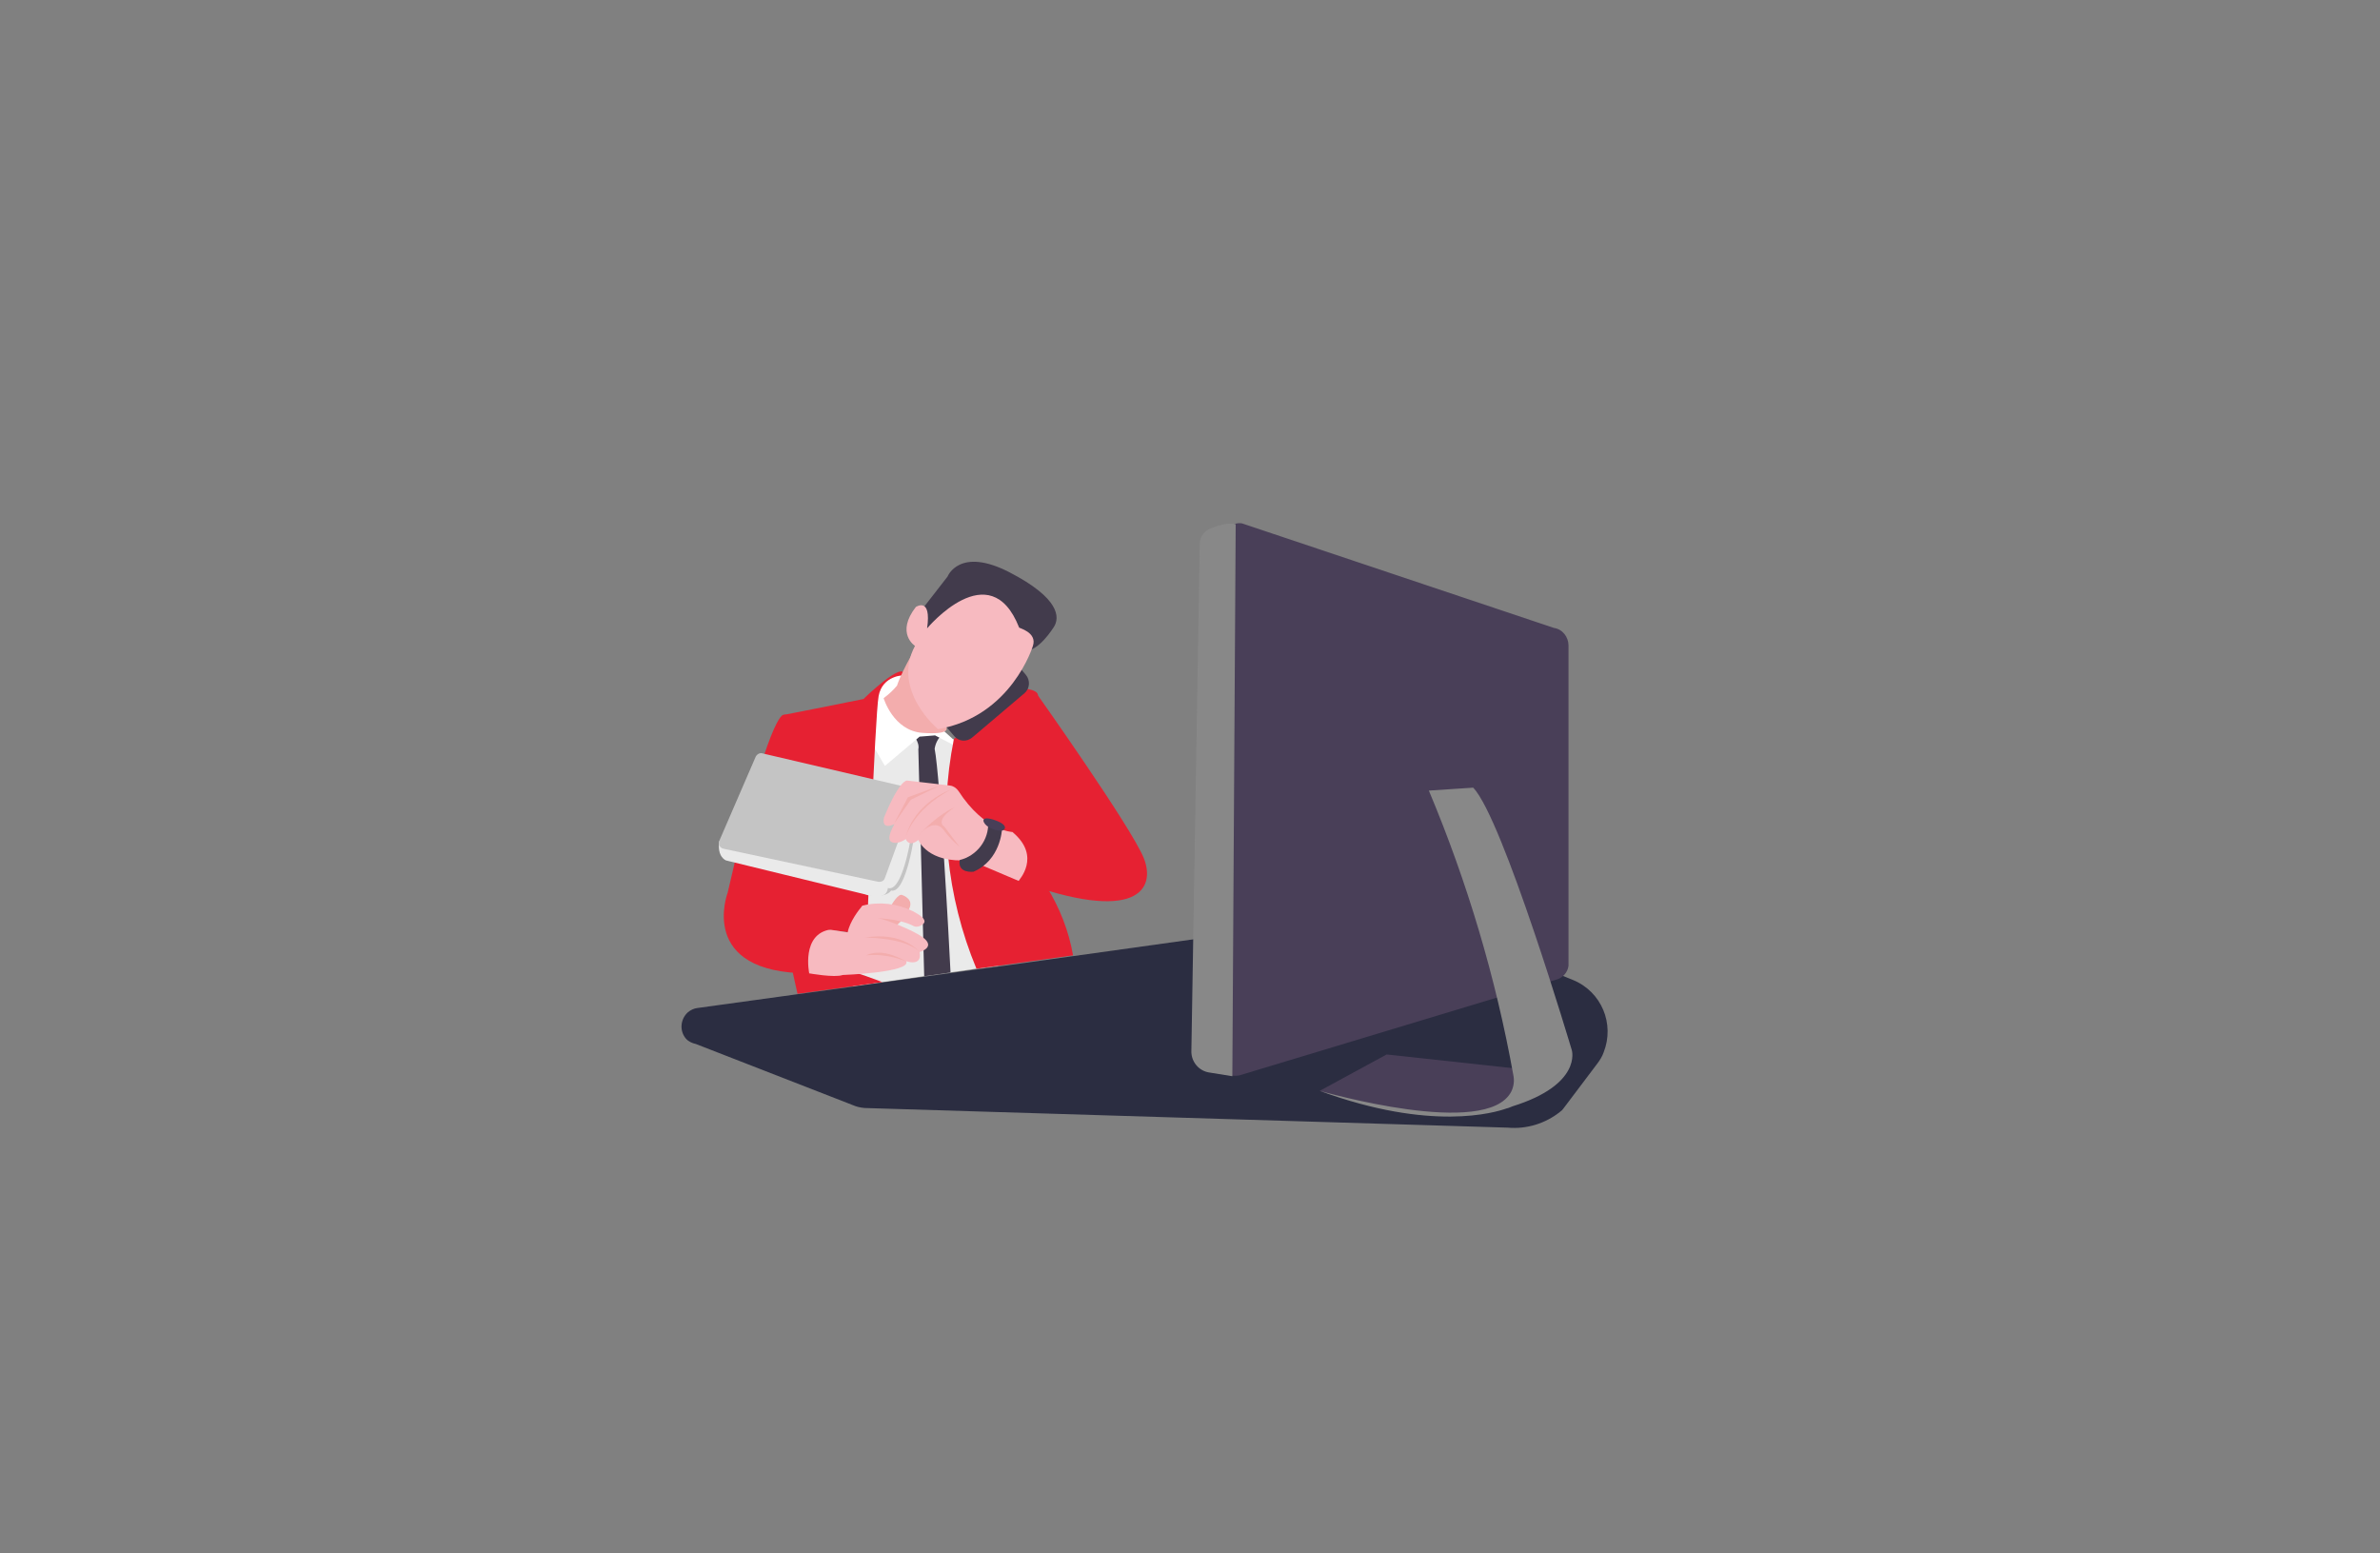<?xml version="1.0" encoding="utf-8"?>
<svg version="1.1" id="Layer_1" x="0px" y="0px" viewBox="0 0 221.6 144.6" style="enable-background:new 0 0 221.6 144.6;" xmlns="http://www.w3.org/2000/svg">
  <rect x="0" y="0" width="221.6" height="144.6" fill="#808080" stroke="none"/>
  <style type="text/css">
	.st0{fill:#EAEAEA;}
	.st1{fill:#E62132;}
	.st2{fill:#F3ADAD;}
	.st3{fill:#423B4C;}
	.st4{fill:#FFFFFF;}
	.st5{fill:#F7BAC0;}
	.st6{display:none;fill:#423B4C;}
	.st7{fill:#C4C4C4;}
	.st8{fill:#493F58;}
</style>
  <title>07</title>
  <g>
    <path class="st0" d="M 92.942 89.909 L 90.878 90.182 L 82.158 91.427 L 79.394 91.817 L 80.289 69.082 C 80.289 69.082 86.907 66.863 90.995 69.977 L 92.942 89.909 Z" style=""/>
    <path class="st1" d="M 82.158 91.427 L 74.255 92.518 L 73.632 89.715 C 75.695 88.936 81.029 90.999 82.158 91.427 Z" style=""/>
    <path class="st2" d="M 84.027 83.33 C 84.027 83.33 85.272 83.719 84.533 84.809 L 82.975 84.303 C 82.975 84.303 83.637 83.097 84.027 83.33 Z" style=""/>
    <path class="st2" d="M 84.221 85.276 C 84.221 85.276 83.637 86.367 82.82 86.367 C 82.002 86.367 81.418 85.433 81.418 85.433 L 83.131 84.965 L 84.221 85.276 Z" style=""/>
    <path class="st3" d="M 88.503 90.532 L 86.051 90.882 L 85.506 69.743 C 85.662 69.082 84.922 68.264 84.922 68.264 L 87.724 68.381 C 87.336 68.732 87.102 69.198 87.024 69.705 C 87.53 72.274 88.386 87.963 88.503 90.532 Z" style=""/>
    <path class="st4" d="M 84.027 62.892 L 83.832 64.41 L 88.776 68.848 L 88.776 69.354 L 87.063 68.459 L 85.623 68.575 L 82.392 71.301 L 80.756 68.498 C 80.756 68.498 81.301 62.308 84.027 62.892 Z" style=""/>
    <path class="st1" d="M 84.182 62.853 C 84.182 62.853 82.158 62.853 81.807 64.799 C 81.457 66.745 80.717 86.989 80.717 86.989 L 73.866 86.172 C 73.866 86.172 76.163 69.043 72.97 66.551 C 72.97 66.551 77.564 65.655 80.406 65.072 C 80.367 65.072 84.221 61.374 84.182 62.853 Z" style=""/>
    <path class="st1" d="M 99.91 88.936 L 90.917 90.182 C 88.114 83.447 87.374 75.972 88.814 68.809 L 94.343 64.021 C 94.343 64.021 96.562 64.021 96.64 64.682 C 96.64 64.682 95.316 79.282 97.457 82.551 C 98.664 84.498 99.521 86.678 99.91 88.936 Z" style=""/>
    <path class="st2" d="M 85.662 59.621 C 85.662 59.621 84.027 62.269 83.52 63.826 C 83.17 64.254 82.742 64.644 82.275 64.994 C 82.275 64.994 83.17 68.03 85.895 68.225 C 88.62 68.42 88.114 67.719 88.114 67.719 C 88.114 67.719 83.248 66.395 85.662 59.621 Z" style=""/>
    <path class="st5" d="M 75.345 90.61 C 75.345 90.61 77.72 91.039 78.459 90.765 C 78.459 90.765 84.883 90.532 84.377 89.481 C 84.377 89.481 85.895 90.026 85.623 88.624 C 85.623 88.624 87.491 88.119 85.506 86.989 C 84.299 86.289 81.769 85.316 81.457 85.471 C 81.457 85.471 83.676 85.471 85.078 86.211 C 85.233 86.289 85.428 86.289 85.623 86.211 C 86.051 86.016 86.635 85.666 84.961 84.809 C 83.52 84.109 81.885 83.914 80.328 84.303 C 80.289 84.343 80.211 84.343 80.211 84.42 C 79.978 84.693 79.121 85.783 78.927 86.795 L 76.357 86.405 C 76.318 86.367 73.009 89.442 75.345 90.61 Z" style=""/>
    <path class="st2" d="M 85.623 88.624 C 85.623 88.624 84.065 86.639 80.445 87.301 C 80.445 87.262 84.338 87.262 85.623 88.624 Z" style=""/>
    <path class="st2" d="M 84.416 89.52 C 84.221 89.442 82.275 88.157 80.639 88.936 C 81.924 88.819 83.208 89.014 84.416 89.52 Z" style=""/>
    <path class="st1" d="M 72.931 66.551 C 72.931 66.551 71.608 66.279 67.754 83.097 C 67.754 83.097 64.873 90.61 75.345 90.61 C 75.345 90.61 74.567 86.912 77.369 86.523 L 74.099 85.588 L 74.916 82.435 C 74.916 82.435 75.929 65.967 72.931 66.551 Z" style=""/>
    <path class="st1" d="M 76.318 86.405 C 76.318 86.405 73.515 87.495 74.605 90.61 C 74.605 90.61 72.892 87.495 76.318 86.405 Z" style=""/>
    <path class="st1" d="M 96.601 64.682 C 96.601 64.682 105.321 76.984 106.489 79.865 C 107.657 82.746 105.906 86.094 94.732 81.968 C 94.732 81.968 96.756 79.865 94.226 77.452 L 96.056 77.295 C 96.056 77.295 94.537 67.369 96.601 64.682 Z" style=""/>
    <path class="st1" d="M 103.92 77.413 L 96.095 77.295 C 96.095 77.295 101.545 77.841 103.92 77.413 Z" style=""/>
    <path class="st1" d="M 95.316 77.373 C 95.316 77.373 97.535 79.242 95.588 81.889 C 95.588 81.889 98.275 79.827 95.316 77.373 Z" style=""/>
    <path class="st5" d="M 81.73 85.433 C 81.73 85.433 81.107 85.393 79.861 86.484 C 79.861 86.484 80.834 85.276 81.73 85.433 Z" style=""/>
    <path class="st6" d="M 94.07 60.751 C 94.07 60.751 96.25 63.709 93.604 65.967 C 90.956 68.225 89.554 69.393 87.453 67.797 L 94.07 60.751 Z" style=""/>
    <path class="st3" d="M 88.854 68.537 L 87.102 66.474 C 86.674 65.967 86.713 65.189 87.219 64.76 L 92.046 60.634 C 92.552 60.206 93.33 60.244 93.759 60.751 L 95.511 62.814 C 95.939 63.32 95.9 64.099 95.394 64.527 L 90.528 68.653 C 90.022 69.082 89.282 69.043 88.854 68.537 Z" style=""/>
    <path class="st7" d="M 85.195 77.373 C 85.195 77.373 84.416 83.252 82.975 82.901 C 82.975 82.901 82.469 83.758 80.484 83.213 L 85.195 77.373 Z" style=""/>
    <path class="st0" d="M 84.767 78.192 C 84.767 78.192 83.987 83.097 82.664 82.668 C 82.664 82.668 82.703 83.953 80.522 83.252 L 67.598 80.099 C 67.598 80.099 66.741 79.787 66.975 78.308 C 66.975 78.269 84.922 77.218 84.767 78.192 Z" style=""/>
    <path class="st7" d="M 70.362 70.444 L 66.975 78.269 C 66.858 78.542 66.975 78.853 67.247 78.97 C 67.286 78.97 67.325 79.009 67.364 79.009 L 81.769 82.085 C 82.041 82.123 82.314 82.007 82.392 81.734 L 85.195 74.065 C 85.311 73.792 85.155 73.481 84.883 73.364 C 84.844 73.364 84.844 73.364 84.805 73.364 L 70.985 70.133 C 70.751 70.055 70.479 70.211 70.362 70.444 Z" style=""/>
    <path class="st5" d="M 94.265 77.452 C 94.265 77.452 91.657 77.373 89.243 73.636 C 89.048 73.364 88.776 73.169 88.464 73.131 C 87.92 73.053 86.752 72.936 84.455 72.663 C 84.455 72.663 83.793 72.508 82.314 76.089 C 82.314 76.089 81.963 77.335 83.287 76.712 C 83.287 76.712 82.43 78.113 83.014 78.386 C 83.598 78.659 84.338 78.113 84.338 78.113 C 84.338 78.113 84.61 78.931 85.506 78.192 C 85.506 78.192 86.362 80.41 90.256 80.06 L 94.849 82.007 C 94.81 81.968 97.029 79.749 94.265 77.452 Z" style=""/>
    <polygon class="st2" points="87.491 73.131 84.533 74.221 83.248 76.673 84.805 74.454" style=""/>
    <path class="st2" d="M 88.503 73.519 C 88.503 73.519 85.116 74.687 84.299 78.035 C 84.299 77.997 84.883 75.466 88.503 73.519 Z" style=""/>
    <path class="st2" d="M 88.892 75.155 C 88.892 75.155 87.336 75.739 85.506 77.802 C 85.506 77.802 86.907 75.972 87.881 77.295 C 88.309 77.88 88.814 78.386 89.36 78.853 L 87.92 76.945 C 87.881 76.945 86.985 76.401 88.892 75.155 Z" style=""/>
    <path class="st3" d="M 89.36 80.06 C 90.956 79.671 92.085 78.192 92.007 76.556 C 92.474 76.673 92.902 76.907 93.292 77.218 C 93.292 77.218 93.175 80.06 90.644 81.15 C 90.644 81.15 89.126 81.345 89.36 80.06 Z" style=""/>
    <path class="st3" d="M 85.662 56.974 L 88.231 53.666 C 88.231 53.666 89.321 50.862 93.992 53.276 C 98.664 55.69 98.703 57.48 98.119 58.376 C 97.535 59.271 96.212 61.023 94.927 60.517 C 93.642 60.011 86.051 58.843 86.051 58.843 L 85.662 56.974 Z" style=""/>
    <path class="st5" d="M 96.173 60.128 C 96.173 60.128 94.187 66.707 87.336 67.875 C 87.336 67.875 82.975 64.254 85.195 60.128 C 85.195 60.128 83.365 58.96 85.272 56.507 C 85.272 56.507 86.752 55.495 86.323 58.493 C 86.323 58.493 92.162 51.486 94.888 58.415 C 94.81 58.454 96.601 58.843 96.173 60.128 Z" style=""/>
    <path class="st8" d="M 92.046 76.984 C 91.579 76.751 91.112 75.894 92.436 76.284 C 94.07 76.79 93.564 77.335 93.214 77.335 C 92.825 77.335 92.396 77.218 92.046 76.984 Z" style=""/>
    <path class="st0" d="M 148.689 99.058 L 145.575 103.185 C 145.497 103.301 145.38 103.419 145.263 103.496 C 143.901 104.586 142.149 105.131 140.397 104.975 L 80.484 103.145 L 80.484 103.145 C 80.094 103.107 79.744 103.028 79.394 102.873 L 64.795 97.189 C 64.445 97.111 64.095 96.956 63.861 96.683 C 63.238 95.943 63.355 94.853 64.055 94.23 C 64.289 94.036 64.6 93.88 64.912 93.841 L 74.217 92.557 L 79.355 91.856 L 82.119 91.467 L 90.839 90.26 L 92.902 89.987 L 99.871 89.014 L 129.964 84.809 C 130.275 84.771 130.548 84.809 130.821 84.926 L 146.47 91.233 C 149.118 92.323 150.363 95.321 149.313 97.968 C 149.196 98.318 148.962 98.707 148.689 99.058 Z" style="fill: rgb(43, 45, 65);"/>
    <path class="st8" d="M 140.942 99.447 L 129.107 98.163 L 122.879 101.549 C 122.879 101.589 142.499 107.973 140.942 99.447 Z" style=""/>
    <path class="st8" d="M 144.68 58.454 L 115.637 48.721 C 114.82 48.604 114.041 49.15 113.925 49.967 C 113.925 50.006 113.925 50.044 113.925 50.044 L 113.496 98.513 C 113.419 99.331 114.003 100.07 114.859 100.148 C 115.054 100.148 115.209 100.148 115.404 100.109 L 144.913 91.194 C 145.497 91.039 145.965 90.532 146.042 89.909 L 146.042 60.089 C 146.042 59.31 145.497 58.571 144.68 58.454 Z" style=""/>
    <path class="st3" d="M 140.281 103.185 C 139.191 103.574 133.273 105.365 122.879 101.549 C 123.19 101.627 138.412 106.026 140.709 101.627 C 140.942 101.161 141.021 100.615 140.903 100.07 C 139.268 90.999 136.621 82.123 133.04 73.597 L 137.166 73.325 C 139.93 76.167 146.353 97.773 146.353 97.773 C 146.353 97.773 147.326 100.965 140.825 102.99 C 140.631 103.068 140.475 103.145 140.281 103.185 Z" style="fill: rgb(136, 136, 136);"/>
    <path class="st3" d="M 115.054 48.799 C 115.054 48.799 114.392 48.526 112.718 49.188 C 112.134 49.422 111.706 49.967 111.706 50.629 L 110.927 97.89 C 110.927 98.863 111.628 99.681 112.562 99.836 L 114.742 100.187 L 115.054 48.799 Z" style="fill: rgb(136, 136, 136);"/>
  </g>
</svg>
